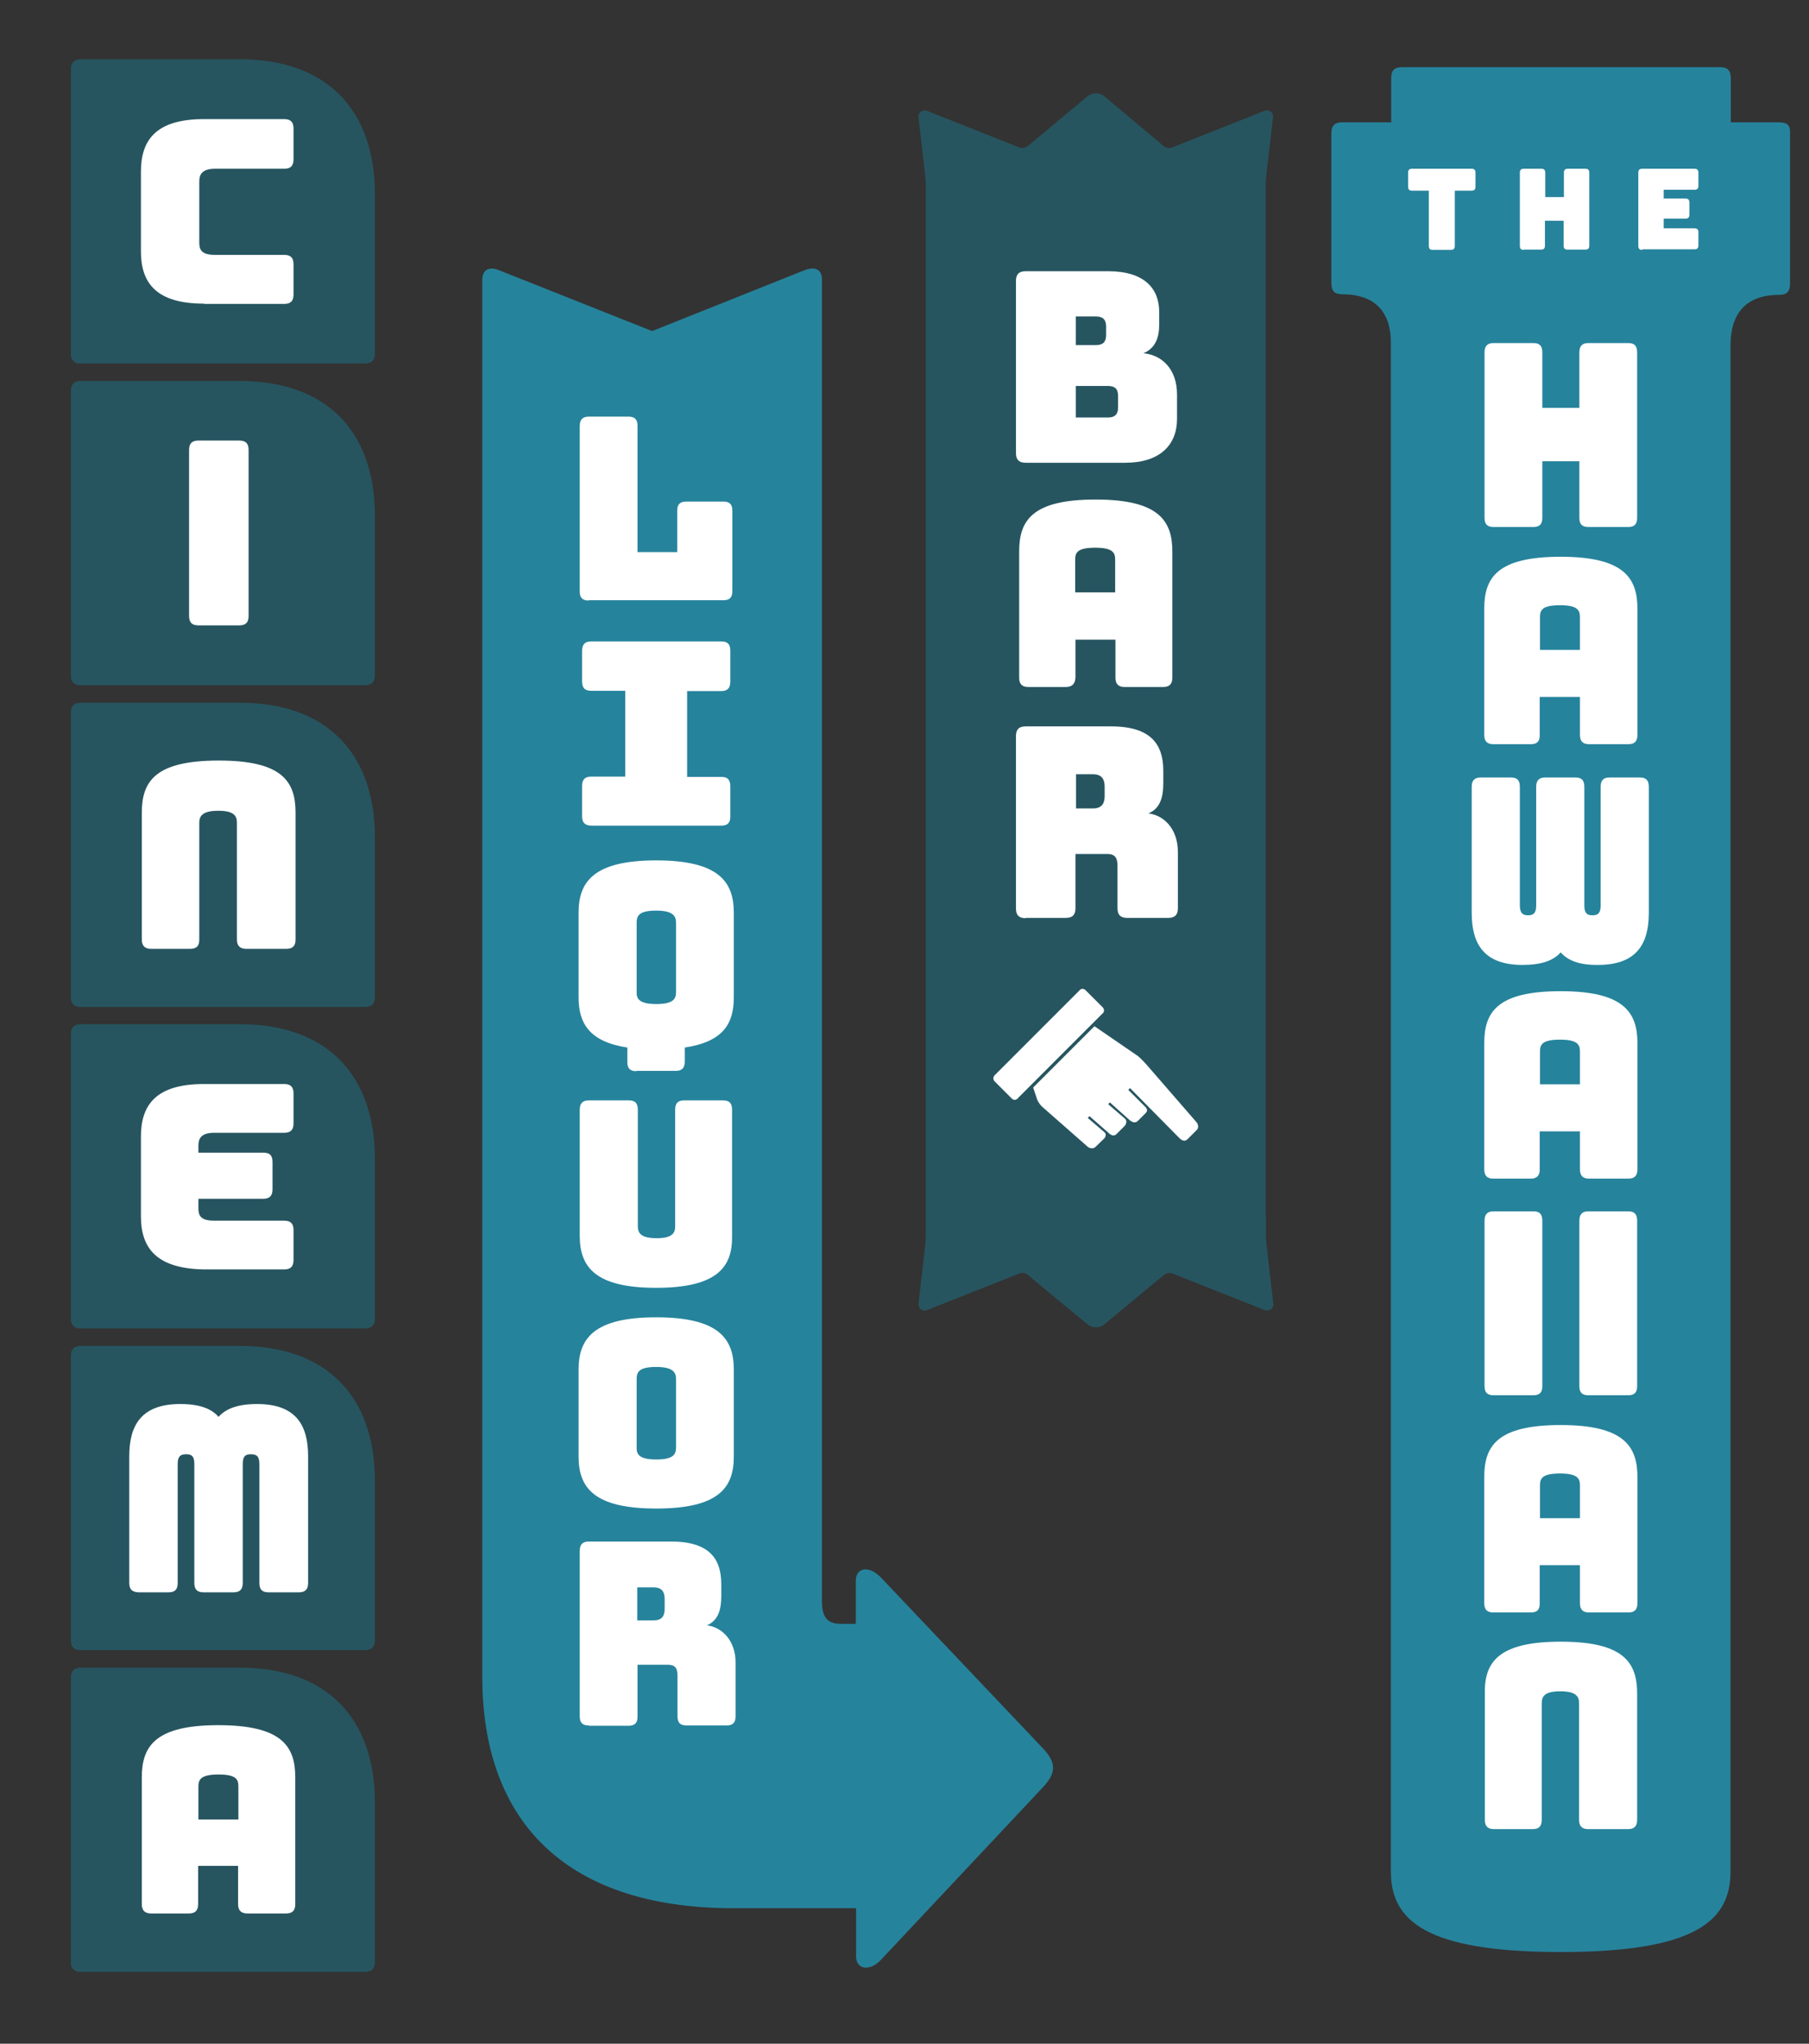<?xml version="1.0" encoding="utf-8"?>
<!-- Generator: Adobe Illustrator 17.1.0, SVG Export Plug-In . SVG Version: 6.00 Build 0)  -->
<!DOCTYPE svg PUBLIC "-//W3C//DTD SVG 1.1//EN" "http://www.w3.org/Graphics/SVG/1.1/DTD/svg11.dtd">
<svg version="1.1" id="Layer_1" xmlns="http://www.w3.org/2000/svg" xmlns:xlink="http://www.w3.org/1999/xlink" x="0px" y="0px"
	 viewBox="-56.3 -36.1 620 700" enable-background="new -56.3 -36.1 620 700" xml:space="preserve">
<rect x="-56.3" y="-36.1" width="620" height="700" fill="#333333" stroke="none"/>
<path fill="#26839C" d="M245.6,504.2c-4.3-4.4-8.6-3.2-8.6,1.1v14.8h-5.1c-4.9,0-6.5-2.5-6.5-8v-6.3v-76.5v-8.6v-99.2v-8.6v-99.2
	V205v-74.8V97.1V59.5c0-2.7-1.7-4.7-6.1-3l-52.1,20.8l-52.6-20.9c-3.8-1.5-5.6,0.5-5.6,3.2v37.6v33.1v74.8v8.6V313v8.6v99.2v8.6V506
	v31.4v0.9c0,47.6,26.7,79.2,86.2,79.2h41.9V634c0,4.4,4.6,5.4,8.6,1.1l55.6-59.2c4.1-4.4,4.7-8,0-13L245.6,504.2z"/>
<path fill="#26839C" d="M553.5,5.8h-16.6V-9.3c0-2.8-1.2-3.8-3.8-3.8H424.3c-2.7,0-3.8,1.1-3.8,3.8V5.8h-16.7
	c-2.7,0-3.8,1.1-3.8,3.8v51.3c0,2.8,1.2,3.8,3.8,3.8c11.2,0,16.6,6.1,16.6,16.6V86v62.3v8.6v99.2v8.6v147.2v8.6v63.3v80.6V598v2.3
	v4.6c0,16.6,11.5,27.6,58.2,27.6c46.8,0,58.2-11,58.2-27.6v-4.6V598v-33.6v-80.6v-63.3v-8.6V264.7v-8.6v-99.2v-8.6V86v-3.8
	c0-10.9,5.3-17.3,16.6-17.3c2.7,0,3.8-1.1,3.8-3.8V9.6C557.4,6.8,556.2,5.8,553.5,5.8z"/>
<g>
	<path fill="#FFFFFF" d="M455.6,144.4c-2.2,0-3.1-1-3.1-3.1V84.6c0-2.2,1-3.2,3.1-3.2h13.6c2.2,0,3.1,1,3.1,3.2v19H485v-19
		c0-2.2,1-3.2,3.1-3.2h13.6c2.2,0,3.1,1,3.1,3.2v56.7c0,2.2-1,3.1-3.1,3.1h-13.6c-2.2,0-3.1-1-3.1-3.1v-19.4h-12.7v19.4
		c0,2.2-1,3.1-3.1,3.1H455.6z"/>
	<path fill="#FFFFFF" d="M468.4,218.8h-12.9c-2.2,0-3.1-1.1-3.1-3.2v-43.2c0-10.6,4.4-17.8,26.2-17.8c21.7,0,26.3,7.3,26.3,17.8
		v43.2c0,2.2-1,3.2-3.1,3.2h-13.5c-2.2,0-3.1-1.1-3.1-3.2v-13h-13.8v13C471.5,217.8,470.5,218.8,468.4,218.8z M471.5,186.5h13.7
		v-11.2c0-2.3-0.7-4.1-6.8-4.1c-6.2,0-6.9,1.7-6.9,4.1V186.5z"/>
	<path fill="#FFFFFF" d="M478.6,290.1c-2.5,2.8-6.5,4.3-13.1,4.3c-13.2,0-17.4-7.2-17.4-17.8v-43.2c0-2.2,1-3.2,3.1-3.2h10.3
		c2.2,0,3.1,1,3.1,3.2v40.5c0,2.3,0.6,3.5,2.8,3.5c2.2,0,2.8-1.1,2.8-3.5v-40.5c0-2.2,1-3.2,3.1-3.2h10.3c2.2,0,3.1,1,3.1,3.2v40.5
		c0,2.3,0.5,3.5,2.8,3.5c2.2,0,2.8-1.1,2.8-3.5v-40.5c0-2.2,0.9-3.2,3.1-3.2h10.3c2.2,0,3.1,1,3.1,3.2v43.2
		c0,10.6-4.2,17.8-17.4,17.8C485.1,294.5,481,292.9,478.6,290.1z"/>
	<path fill="#FFFFFF" d="M468.4,367.6h-12.9c-2.2,0-3.1-1.1-3.1-3.2v-43.2c0-10.6,4.4-17.8,26.2-17.8c21.7,0,26.3,7.3,26.3,17.8
		v43.2c0,2.2-1,3.2-3.1,3.2h-13.5c-2.2,0-3.1-1.1-3.1-3.2v-13h-13.8v13C471.5,366.4,470.5,367.6,468.4,367.6z M471.5,335.3h13.7
		v-11.2c0-2.3-0.7-4.1-6.8-4.1c-6.2,0-6.9,1.7-6.9,4.1V335.3z"/>
	<path fill="#FFFFFF" d="M472.3,438.7c0,2.2-1,3.1-3.1,3.1h-13.6c-2.2,0-3.1-1-3.1-3.1V382c0-2.2,1-3.2,3.1-3.2h13.6
		c2.2,0,3.1,1,3.1,3.2V438.7z M485,382c0-2.2,1-3.2,3.1-3.2h13.6c2.2,0,3.1,1,3.1,3.2v56.7c0,2.2-1,3.1-3.1,3.1h-13.6
		c-2.2,0-3.1-1-3.1-3.1V382z"/>
	<path fill="#FFFFFF" d="M468.4,516.2h-12.9c-2.2,0-3.1-1.1-3.1-3.2v-43.2c0-10.6,4.4-17.8,26.2-17.8c21.7,0,26.3,7.3,26.3,17.8V513
		c0,2.2-1,3.2-3.1,3.2h-13.5c-2.2,0-3.1-1.1-3.1-3.2v-13h-13.8v13C471.5,515.2,470.5,516.2,468.4,516.2z M471.5,483.9h13.7v-11.2
		c0-2.3-0.7-4.1-6.8-4.1c-6.2,0-6.9,1.7-6.9,4.1V483.9z"/>
	<path fill="#FFFFFF" d="M478.6,526.2c21.7,0,26.2,7.2,26.2,17.8v43.2c0,2.2-1,3.2-3.1,3.2H488c-2.2,0-3.1-1.1-3.1-3.2v-39.9
		c0-2.3-1-4.1-6.4-4.1s-6.4,1.7-6.4,4.1v39.9c0,2.2-0.9,3.2-3.1,3.2h-13.3c-2.2,0-3.1-1.1-3.1-3.2V544
		C452.4,533.4,457,526.2,478.6,526.2z"/>
</g>
<g>
	<path fill="#FFFFFF" d="M145.5,169.6c-2.2,0-3.1-1-3.1-3.1v-56.7c0-2.2,1-3.2,3.1-3.2h13.6c2.2,0,3.1,1,3.1,3.2v43.2h13.6v-14.2
		c0-2.2,1-3.1,3.1-3.1h12.7c2.2,0,3.1,1,3.1,3.1v27.6c0,2.2-1,3.1-3.1,3.1h-46.1V169.6z"/>
	<path fill="#FFFFFF" d="M143.2,243.5v-10.4c0-2.2,1-3.2,3.1-3.2H158v-29.4h-11.7c-2.2,0-3.1-1-3.1-3.2v-10.5c0-2.2,1-3.2,3.1-3.2
		h44.6c2.2,0,3.1,1,3.1,3.2v10.6c0,2.2-1,3.2-3.1,3.2h-11.7V230h11.7c2.2,0,3.1,1,3.1,3.2v10.4c0,2.2-1,3.1-3.1,3.1h-44.6
		C144.1,246.6,143.2,245.6,143.2,243.5z"/>
	<path fill="#FFFFFF" d="M161.8,330.8c-2.2,0-3.1-1-3.1-3.2v-4.9c-13.1-2-16.7-8.4-16.7-17.2v-29c0-10.6,5.2-17.9,26.6-17.9
		s26.6,7.3,26.6,17.9v29c0,8.9-3.5,15.2-16.8,17.2v4.8c0,2.2-1,3.2-3.1,3.2h-13.5V330.8z M168.6,307.8c5.8,0,6.8-1.7,6.8-4.1v-23.8
		c0-2.2-1-4.1-6.8-4.1c-5.8,0-6.7,1.7-6.7,4.1v23.8C161.8,306,162.8,307.8,168.6,307.8z"/>
	<path fill="#FFFFFF" d="M168.6,405c-21,0-26.2-7.2-26.2-17.8V344c0-2.2,1-3.2,3.1-3.2h13.7c2.2,0,3.1,1,3.1,3.2v39.9
		c0,2.3,1,4.1,6.4,4.1c5.4,0,6.4-1.7,6.4-4.1V344c0-2.2,0.9-3.2,3.1-3.2h13.3c2.2,0,3.1,1,3.1,3.2v43.2
		C194.8,397.8,189.6,405,168.6,405z"/>
	<path fill="#FFFFFF" d="M168.6,480.6c-21.4,0-26.6-7.2-26.6-17.8v-29.8c0-10.6,5.2-17.9,26.6-17.9s26.6,7.3,26.6,17.9v29.8
		C195.2,473.5,190,480.6,168.6,480.6z M168.6,463.8c5.8,0,6.8-1.7,6.8-4.1v-23.5c0-2.2-1-4.1-6.8-4.1c-5.8,0-6.7,1.7-6.7,4.1v23.5
		C161.8,462,162.8,463.8,168.6,463.8z"/>
	<path fill="#FFFFFF" d="M145.5,554.9c-2.2,0-3.1-1-3.1-3.1v-56.7c0-2.2,1-3.2,3.1-3.2h28.2c13.1,0,17.2,5.9,17.2,14.6v4.1
		c0,4.9-1.2,8.4-4.9,10c5.3,0.7,9.8,5.3,9.8,12.7v18.5c0,2.2-1,3.1-3.1,3.1H179c-2.2,0-3.1-1-3.1-3.1v-14c0-2.6-0.9-3.7-3.3-3.7
		h-10.4v17.8c0,2.2-1,3.1-3.1,3.1h-13.6V554.9z M162.1,518.9h5.6c3.1,0,3.8-1.7,3.8-4.1v-3.1c0-2.3-0.7-4.1-3.8-4.1h-5.6V518.9z"/>
</g>
<g>
	<path fill="#FFFFFF" d="M434.8,49.5c-1,0-1.4-0.4-1.4-1.4V29.2h-5.7c-1,0-1.4-0.4-1.4-1.4v-4.7c0-1,0.4-1.4,1.4-1.4h20.3
		c1,0,1.4,0.4,1.4,1.4v4.7c0,1-0.4,1.4-1.4,1.4h-5.7v18.9c0,1-0.4,1.4-1.4,1.4H434.8z"/>
	<path fill="#FFFFFF" d="M466,49.5c-1,0-1.4-0.4-1.4-1.4v-25c0-1,0.4-1.4,1.4-1.4h5.9c1,0,1.4,0.4,1.4,1.4v8.3h6.4v-8.3
		c0-1,0.4-1.4,1.4-1.4h5.9c1,0,1.4,0.4,1.4,1.4V48c0,1-0.4,1.4-1.4,1.4H481c-1,0-1.4-0.4-1.4-1.4v-8.5h-6.4V48c0,1-0.4,1.4-1.4,1.4
		H466V49.5z"/>
	<path fill="#FFFFFF" d="M506.6,49.5c-1,0-1.4-0.4-1.4-1.4v-25c0-1,0.4-1.4,1.4-1.4h17.8c1,0,1.4,0.4,1.4,1.4v4.4
		c0,1-0.4,1.4-1.4,1.4h-10.5v3h7.4c1,0,1.4,0.4,1.4,1.4v4.1c0,1-0.4,1.4-1.4,1.4h-7.4v3.3h10.5c1,0,1.4,0.4,1.4,1.4v4.4
		c0,1-0.4,1.4-1.4,1.4h-17.8V49.5z"/>
</g>
<g>
	<path fill="#265560" d="M377.5,380.5V276.9v-8.6V205v-44.6v-27.3V88.5V34.1v-5.6c0-2.1,0-2.8,0.4-6.3L380,4c0.2-1.6-1.5-2.8-3-2.1
		l-31.3,12.4c-1,0.5-2.3,0.4-3.2-0.4L322.2-3.1c-1.6-1.4-4.2-1.4-5.8,0L296,13.9c-0.9,0.7-2.2,0.9-3.2,0.4L261.5,1.9
		c-1.5-0.6-3.2,0.5-3,2.1l2.1,18.3c0.4,3.5,0.4,4.1,0.4,6.3v5.6v54.4v44.6v27.3V205v63.3v8.6v103.5v4.3v1.2c0,2.1,0,2.8-0.4,6.3
		l-2.1,18.3c-0.2,1.6,1.5,2.8,3,2.1l31.3-12.4c1-0.5,2.3-0.4,3.2,0.4l20.4,16.9c1.6,1.4,4.2,1.4,5.8,0l20.4-16.9
		c0.9-0.7,2.2-0.9,3.2-0.4l31.3,12.4c1.5,0.6,3.2-0.5,3-2.1l-2.1-18.3c-0.4-3.5-0.4-4.1-0.4-6.3v-1.2V380.5z"/>
	<path fill="#FFFFFF" d="M295.2,122.4c-2.2,0-3.3-1-3.3-3.3V60.1c0-2.2,1-3.3,3.3-3.3h28.3c12.4,0,17.5,5.9,17.5,14V75
		c0,4.7-1.4,8.2-5.4,9.9c6.5,0.6,11.5,5.6,11.5,14.1v8.4c0,9.1-6.1,15-17.7,15L295.2,122.4L295.2,122.4z M312.4,82.1h6.9
		c3,0,3.5-1.7,3.5-3.6v-2.6c0-1.9-0.5-3.6-3.5-3.6h-6.9V82.1z M312.4,106.9h11c3,0,3.5-1.7,3.5-3.6v-3.6c0-2-0.5-3.6-3.5-3.6h-11
		V106.9z"/>
	<path fill="#FFFFFF" d="M295.2,278.4c-2.2,0-3.3-1-3.3-3.3V216c0-2.2,1-3.3,3.3-3.3h29.3c13.7,0,17.9,6.2,17.9,15.2v4.2
		c0,5.1-1.2,8.8-5.1,10.4c5.6,0.7,10.1,5.6,10.1,13.2V275c0,2.2-1,3.3-3.3,3.3h-14.1c-2.2,0-3.3-1-3.3-3.3v-14.6c0-2.7-0.9-4-3.5-4
		h-10.9V275c0,2.2-1,3.3-3.3,3.3h-13.8V278.4z M312.5,240.8h5.8c3.2,0,4-1.9,4-4.3v-3.1c0-2.5-0.9-4.3-4-4.3h-5.8V240.8z"/>
	<path fill="#FFFFFF" d="M290.4,340.1l-5.8-5.8c-0.6-0.6-0.6-1.6,0.1-2.2l28.9-28.9c0.7-0.9,1.6-0.7,2.2-0.1l5.8,5.8
		c0.6,0.6,0.7,1.6-0.1,2.2l-28.9,28.9C292,340.8,291,340.8,290.4,340.1z M300.8,342.9c-1.1-1.1-1.7-2.3-1.9-3.2l-1.1-3.3l21-21
		l14.3,9.8c1,0.6,2.3,2,3.5,3.3l17.2,19.8c0.5,0.6,0.9,1.9,0,2.7l-3.1,3.1c-0.9,0.9-1.9,0.5-2.8-0.4l-16.9-17.1l-0.6,0.6l5.8,5.8
		c0.7,0.6,0.9,1.5,0.1,2.2l-2.6,2.6c-0.9,0.9-1.9,0.5-2.8-0.2l-6.8-6.1l-0.6,0.6l5.7,4.9c0.7,0.6,0.7,1.6,0,2.5l-2.8,2.8
		c-0.9,0.9-1.9,0.5-2.8-0.4l-6.5-5.7l-0.6,0.6l5.7,4.9c0.7,0.5,0.5,1.6,0,2.1l-3.1,3c-0.6,0.6-1.9,0.5-2.6-0.1L300.8,342.9z"/>
	<path fill="#FFFFFF" d="M309,199.2h-12.9c-2.2,0-3.1-1.1-3.1-3.2v-43.2c0-10.6,4.4-17.8,26.2-17.8c21.7,0,26.3,7.3,26.3,17.8V196
		c0,2.2-1,3.2-3.1,3.2h-13.3c-2.2,0-3.1-1.1-3.1-3.2v-13h-13.7v12.9C312.2,198.1,311.2,199.2,309,199.2z M312.2,166.8h13.7v-11.2
		c0-2.3-0.7-4.1-6.8-4.1c-6.2,0-6.9,1.7-6.9,4.1V166.8z"/>
</g>
<g>
	<path fill="#265560" d="M-32-12.3c0-2.4,1.1-3.5,3.5-3.5h54.4c29.4,0,46.3,16.9,46.3,46.4v54.3c0,2.4-1.1,3.5-3.5,3.5h-97.8
		c-1.6,0-2.9-1.3-2.9-2.9V-12.3z"/>
	<path fill="#265560" d="M-32,97.9c0-2.4,1.1-3.5,3.5-3.5h54.4c29.4,0,46.3,16.9,46.3,46.4v54.3c0,2.4-1.1,3.5-3.5,3.5h-97.8
		c-1.6,0-2.9-1.3-2.9-2.9V97.9z"/>
	<path fill="#265560" d="M-32,208.1c0-2.4,1.1-3.5,3.5-3.5h54.4c29.4,0,46.3,16.9,46.3,46.4v54.3c0,2.4-1.1,3.5-3.5,3.5h-97.8
		c-1.6,0-2.9-1.3-2.9-2.9V208.1z"/>
	<path fill="#265560" d="M-32,318.2c0-2.4,1.1-3.5,3.5-3.5h54.4c29.4,0,46.3,16.9,46.3,46.4v54.3c0,2.4-1.1,3.5-3.5,3.5h-97.8
		c-1.6,0-2.9-1.3-2.9-2.9V318.2z"/>
	<path fill="#265560" d="M-32,428.4c0-2.4,1.1-3.5,3.5-3.5h54.4c29.4,0,46.3,16.9,46.3,46.4v54.3c0,2.4-1.1,3.5-3.5,3.5h-97.8
		c-1.6,0-2.9-1.3-2.9-2.9V428.4z"/>
	<path fill="#265560" d="M-32,538.6c0-2.4,1.1-3.5,3.5-3.5h54.4c29.4,0,46.3,16.9,46.3,46.4v54.3c0,2.4-1.1,3.5-3.5,3.5h-97.8
		c-1.6,0-2.9-1.3-2.9-2.9V538.6z"/>
	<path fill="#FFFFFF" d="M13.6,67.9C-3,67.9-8,60.6-8,50V22.7c0-10.7,5-18,21.6-18h27.5c2.2,0,3.2,1,3.2,3.2v10.6
		c0,2.2-1,3.2-3.2,3.2H17.4c-4.6,0-5.4,2.1-5.4,4.4v20.9c0,2.5,0.8,4.2,5.4,4.2h23.7c2.2,0,3.2,1,3.2,3.2v10.4c0,2.2-1,3.2-3.2,3.2
		H13.6z"/>
	<path fill="#FFFFFF" d="M11.7,178.1c-2.2,0-3.2-1-3.2-3.2v-56.9c0-2.2,1-3.2,3.2-3.2h14c2.2,0,3.2,1,3.2,3.2v56.9
		c0,2.2-1,3.2-3.2,3.2H11.7z"/>
	<path fill="#FFFFFF" d="M18.7,224.4c21.8,0,26.3,7.2,26.3,17.9v43.4c0,2.2-1,3.2-3.2,3.2H28.1c-2.2,0-3.2-1.1-3.2-3.2v-40
		c0-2.4-1.1-4.1-6.4-4.1c-5.4,0-6.5,1.8-6.5,4.1v40c0,2.2-0.9,3.2-3.2,3.2H-4.5c-2.2,0-3.2-1.1-3.2-3.2v-43.4
		C-7.7,231.5-3.1,224.4,18.7,224.4z"/>
	<path fill="#FFFFFF" d="M-8,353.2c0-10.7,5-18,21.6-18h27.5c2.2,0,3.2,1,3.2,3.2v10.3c0,2.2-1,3.2-3.2,3.2h-24
		c-4.6,0-5.4,2.1-5.4,4.4v2.4h22.2c2.2,0,3.2,0.9,3.2,3.2v9.4c0,2.2-1,3.2-3.2,3.2H11.7v3.3c0,2.5,0.8,4.2,5.4,4.2h24
		c2.2,0,3.2,1,3.2,3.2v10.3c0,2.2-1,3.2-3.2,3.2H13.6C-3,398.4-8,391.1-8,380.5V353.2z"/>
	<path fill="#FFFFFF" d="M-12,506.1v-43.4c0-10.7,4.2-17.9,17.5-17.9c6.6,0,10.7,1.6,13.1,4.4c2.5-2.8,6.6-4.4,13.2-4.4
		c13.3,0,17.5,7.2,17.5,17.9v43.4c0,2.2-1,3.2-3.2,3.2H35.8c-2.3,0-3.2-1-3.2-3.2v-40.6c0-2.4-0.6-3.5-2.9-3.5s-2.8,1.1-2.8,3.5
		v40.6c0,2.2-1,3.2-3.2,3.2H13.5c-2.2,0-3.2-1-3.2-3.2v-40.6c0-2.4-0.5-3.5-2.8-3.5s-2.9,1.1-2.9,3.5v40.6c0,2.2-0.9,3.2-3.2,3.2
		H-8.8C-11,509.2-12,508.3-12,506.1z"/>
	<path fill="#FFFFFF" d="M-7.7,572.7c0-10.6,4.5-17.9,26.2-17.9c21.9,0,26.4,7.3,26.4,17.9v43.4c0,2.2-1,3.2-3.2,3.2H28.5
		c-2.2,0-3.2-1.1-3.2-3.2v-13.1H11.6v13.1c0,2.2-1,3.2-3.2,3.2H-4.5c-2.2,0-3.2-1.1-3.2-3.2V572.7z M11.6,587.1h13.8v-11.3
		c0-2.4-0.7-4.1-6.8-4.1c-6.2,0-6.9,1.8-6.9,4.1V587.1z"/>
</g>
</svg>
